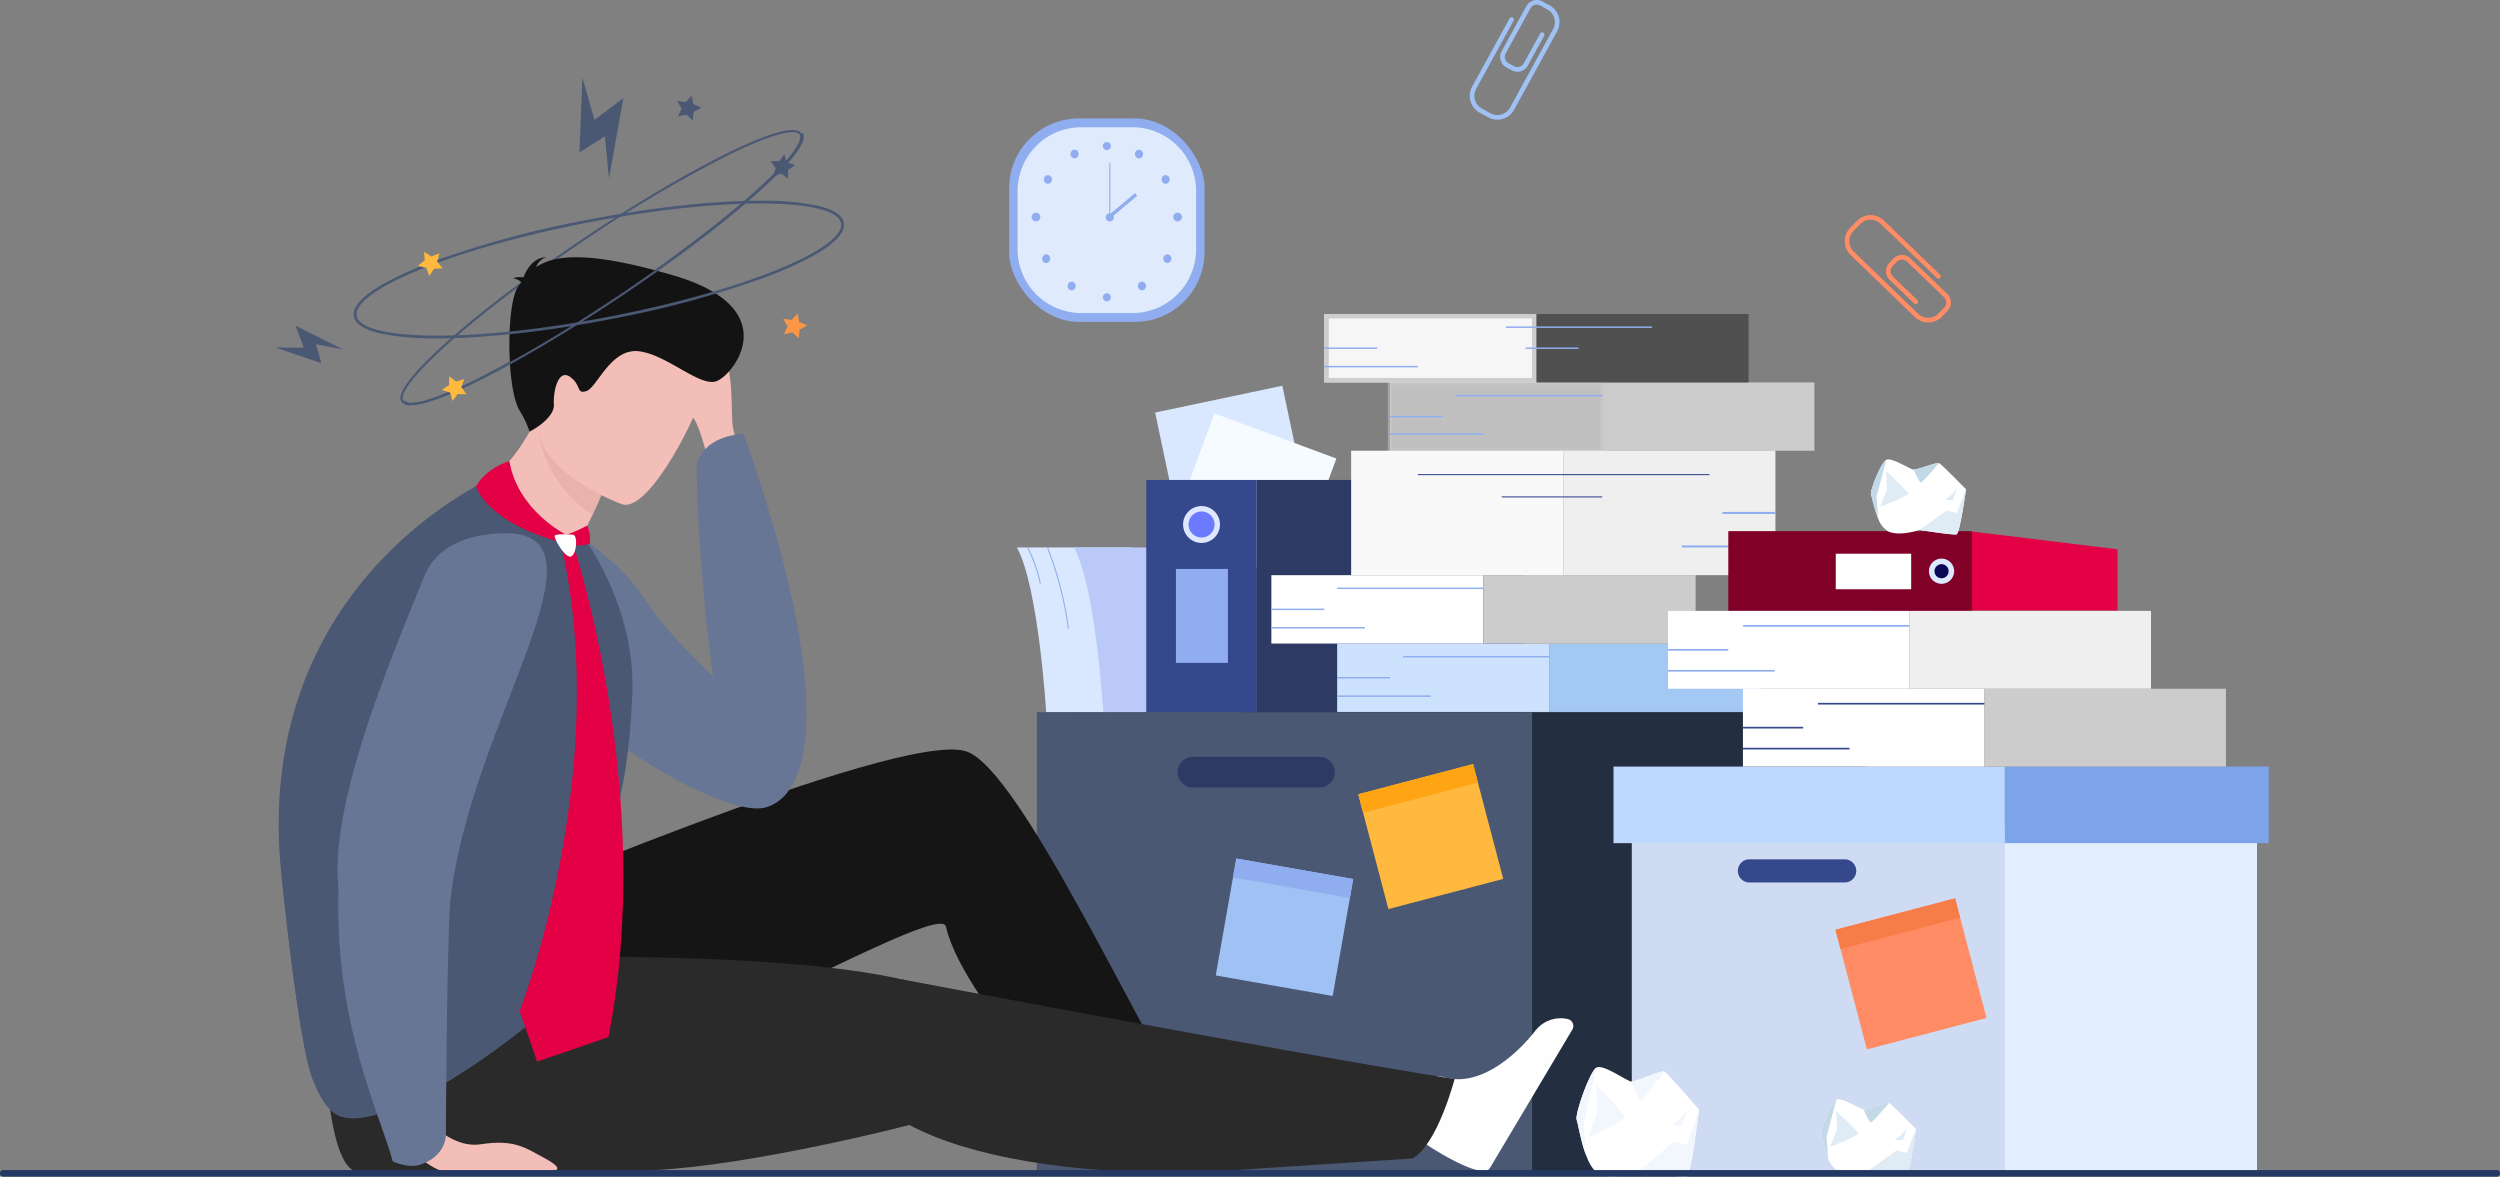 <svg xmlns="http://www.w3.org/2000/svg" width="562.785" height="264.886" viewBox="0 0 562.785 264.886"><rect x="0" y="0" width="562.785" height="264.886" fill="#808080" stroke="none"/><defs><style>.a{fill:#d9e8fe;}.b{fill:#f5fbff;}.c{fill:#8fadef;}.d{fill:#dfebfd;}.e{fill:#9fc1f4;}.f{fill:#ff8c64;}.g{fill:#bbc9f9;}.h{fill:#35488b;}.i{fill:#2c3a64;}.j{fill:#dde7fe;}.k{fill:#6c7aff;}.l{fill:#cde2fc;}.m{fill:#a4c8f4;}.n,.p{fill:#fff;}.o{fill:#ccc;}.p{stroke:#ccc;opacity:0.5;}.q{fill:#f6f6f6;stroke:#cecece;}.r{fill:#505050;}.s{fill:#efefef;}.t{fill:#f9f9f9;}.u{fill:#242e41;}.v{fill:#4a5874;}.w{fill:#ffb93e;}.x{fill:#ffa412;}.y{fill:#e3eeff;}.z{fill:#cedbf3;}.aa{fill:#bdd8ff;}.ab{fill:#7da4ea;}.ac{fill:#f77d48;}.ad{fill:#e30045;}.ae{fill:#810027;}.af{fill:#0b0755;}.ag{fill:#151515;}.ah{fill:#f2beb7;}.ai{fill:#677694;}.aj{fill:#fefefe;}.ak{fill:#2a2a2a;}.al{fill:#e9b2ab;}.am{fill:#131313;}.an{fill:#f99746;}.ao{fill:#f2f7fe;}.ap{fill:#c4d9e8;}.aq{fill:#dfebf5;}.ar{fill:#233862;}.as{stroke:none;}.at{fill:none;}</style></defs><g transform="translate(872 -2653.293)"><g transform="translate(-872 2621)"><rect class="a" width="29.268" height="29.268" transform="translate(260.035 125.166) rotate(-11.916)"/><rect class="b" width="29.268" height="29.268" transform="translate(273.392 125.354) rotate(20.314)"/><g transform="translate(227.175 58.951)"><rect class="c" width="43.984" height="45.799" rx="15.696"/><path class="d" d="M14.336,0h11.5A14.337,14.337,0,0,1,40.173,14.337V27.494A14.336,14.336,0,0,1,25.837,41.831h-11.5A14.336,14.336,0,0,1,0,27.494V14.336A14.336,14.336,0,0,1,14.336,0Z" transform="translate(1.905 1.984)"/><g transform="translate(5.193 5.186)"><g transform="translate(15.888)"><path class="c" d="M1342.246,555.767a.913.913,0,1,1,.911.978A.946.946,0,0,1,1342.246,555.767Z" transform="translate(-1342.246 -554.789)"/><path class="c" d="M1377.214,564.235a.879.879,0,0,1,1.239-.38,1.016,1.016,0,0,1,.354,1.33.879.879,0,0,1-1.239.38A1.017,1.017,0,0,1,1377.214,564.235Z" transform="translate(-1369.862 -561.875)"/><path class="c" d="M1406.393,591.424a.875.875,0,0,1,1.26.292,1.022,1.022,0,0,1-.272,1.352.875.875,0,0,1-1.26-.292A1.022,1.022,0,0,1,1406.393,591.424Z" transform="translate(-1392.742 -583.693)"/><path class="c" d="M1419.533,632.053a.98.98,0,1,1-.911.978A.947.947,0,0,1,1419.533,632.053Z" transform="translate(-1402.763 -616.01)"/><path class="c" d="M1409.4,677.42a1.029,1.029,0,0,1,0,1.383.868.868,0,0,1-1.288,0,1.029,1.029,0,0,1,0-1.383A.868.868,0,0,1,1409.4,677.42Z" transform="translate(-1394.226 -651.729)"/><path class="c" d="M1381.85,707.07a1.03,1.03,0,0,1,0,1.383.868.868,0,0,1-1.289,0,1.029,1.029,0,0,1,0-1.383A.868.868,0,0,1,1381.85,707.07Z" transform="translate(-1372.394 -675.222)"/><path class="c" d="M1342.246,719.714a.913.913,0,1,1,.911.978A.946.946,0,0,1,1342.246,719.714Z" transform="translate(-1342.246 -684.693)"/></g><g transform="translate(0 1.857)"><path class="c" d="M1308.96,564.235a.879.879,0,0,0-1.239-.38,1.016,1.016,0,0,0-.354,1.33.88.88,0,0,0,1.239.38A1.017,1.017,0,0,0,1308.96,564.235Z" transform="translate(-1298.63 -563.732)"/><path class="c" d="M1279.782,591.424a.875.875,0,0,0-1.26.292,1.022,1.022,0,0,0,.272,1.352.875.875,0,0,0,1.26-.292A1.022,1.022,0,0,0,1279.782,591.424Z" transform="translate(-1275.751 -585.55)"/><path class="c" d="M1266.641,632.053a.98.98,0,1,0,.911.978A.946.946,0,0,0,1266.641,632.053Z" transform="translate(-1265.73 -617.867)"/><path class="c" d="M1276.772,677.42a1.029,1.029,0,0,0,0,1.383.868.868,0,0,0,1.289,0,1.029,1.029,0,0,0,0-1.383A.868.868,0,0,0,1276.772,677.42Z" transform="translate(-1274.268 -653.586)"/><path class="c" d="M1304.325,707.07a1.029,1.029,0,0,0,0,1.383.868.868,0,0,0,1.288,0,1.029,1.029,0,0,0,0-1.383A.867.867,0,0,0,1304.325,707.07Z" transform="translate(-1296.1 -677.079)"/></g></g><g transform="translate(21.746 9.991)"><path class="c" d="M1345.451,633.031a.913.913,0,1,1,.911.978A.946.946,0,0,1,1345.451,633.031Z" transform="translate(-1345.451 -620.814)"/><g transform="translate(0.787)"><rect class="c" width="0.249" height="12.216"/></g><g transform="translate(0.566 6.8)"><path class="c" d="M1348.637,616.392l-.461-.63,6.034-5.084.461.63Z" transform="translate(-1348.176 -610.678)"/></g></g></g><g transform="translate(330.881 32.293)"><g transform="translate(6.826)"><path class="e" d="M1775.633,417.255l-1.209-.664a2.673,2.673,0,0,1-1.057-3.626l5.566-10.148a2.674,2.674,0,0,1,3.626-1.057l1.732.95a.523.523,0,1,1-.5.917l-1.732-.95a1.627,1.627,0,0,0-2.207.643l-5.566,10.148a1.627,1.627,0,0,0,.644,2.207l1.209.663a1.627,1.627,0,0,0,2.207-.643l3.7-6.737a.523.523,0,0,1,.916.5l-3.7,6.737A2.674,2.674,0,0,1,1775.633,417.255Z" transform="translate(-1773.037 -401.432)"/></g><g transform="translate(0 1.214)"><path class="e" d="M1744.419,432.546l-2.168-1.189a4.325,4.325,0,0,1-1.505-5.914l8.369-15.257a.523.523,0,0,1,.916.5l-8.369,15.257a3.281,3.281,0,0,0,1.092,4.495l2.168,1.189a3.281,3.281,0,0,0,4.377-1.5l9.532-17.378a3.281,3.281,0,0,0-1.091-4.495.523.523,0,0,1,.5-.917,4.325,4.325,0,0,1,1.505,5.914l-9.532,17.379A4.325,4.325,0,0,1,1744.419,432.546Z" transform="translate(-1740.162 -407.28)"/></g></g><g transform="translate(415.271 80.722)"><g transform="translate(9.285 8.966)"><path class="f" d="M2192.046,679.648l.958-.993a2.674,2.674,0,0,1,3.776-.067l8.328,8.038a2.674,2.674,0,0,1,.067,3.776l-1.372,1.422a.523.523,0,0,1-.752-.726l1.372-1.422a1.627,1.627,0,0,0-.041-2.3l-8.329-8.037a1.627,1.627,0,0,0-2.3.041l-.958.993a1.627,1.627,0,0,0,.041,2.3l5.529,5.336a.523.523,0,0,1-.726.752l-5.529-5.336A2.674,2.674,0,0,1,2192.046,679.648Z" transform="translate(-2191.298 -677.841)"/></g><path class="f" d="M2147.689,637.649l1.717-1.779a4.325,4.325,0,0,1,6.1.1l12.521,12.084a.523.523,0,1,1-.726.752l-12.521-12.084a3.281,3.281,0,0,0-4.624-.128l-1.717,1.779a3.281,3.281,0,0,0,.292,4.616L2163,656.756a3.281,3.281,0,0,0,4.624.128.522.522,0,1,1,.752.726,4.325,4.325,0,0,1-6.1-.1l-14.262-13.765A4.325,4.325,0,0,1,2147.689,637.649Z" transform="translate(-2146.581 -634.66)"/></g><g transform="translate(228.914 102.983)"><path class="a" d="M1255.693,1032.021s-1.71-28.245-6.594-37.086h25.713v37.029Z" transform="translate(-1249.099 -942.387)"/><path class="g" d="M1317.609,1032.021s-1.709-28.245-6.594-37.086h25.713v37.029Z" transform="translate(-1298.159 -942.387)"/><g transform="translate(29.124 37.353)"><rect class="h" width="24.886" height="80.282"/><rect class="i" width="60.014" height="80.282" transform="translate(24.886)"/><circle class="j" cx="4.154" cy="4.154" r="4.154" transform="translate(8.289 5.874)"/><circle class="k" cx="2.937" cy="2.937" r="2.937" transform="translate(9.506 7.09)"/><rect class="c" width="11.705" height="21.145" transform="translate(6.681 20.034)"/></g><rect class="l" width="47.755" height="15.393" transform="translate(72.099 74.183)"/><rect class="m" width="47.755" height="15.393" transform="translate(119.855 74.183)"/><g transform="translate(72.099 81.712)"><rect class="c" width="11.917" height="0.334"/></g><g transform="translate(86.938 76.976)"><rect class="c" width="32.917" height="0.334"/></g><g transform="translate(72.099 85.857)"><rect class="c" width="21.069" height="0.334"/></g><path class="n" d="M0,0H47.755V15.393H0Z" transform="translate(57.288 58.79)"/><rect class="o" width="47.755" height="15.393" transform="translate(105.043 58.79)"/><g transform="translate(57.288 66.319)"><rect class="c" width="11.917" height="0.334"/></g><g transform="translate(72.126 61.583)"><rect class="c" width="32.917" height="0.334"/></g><g transform="translate(57.288 70.464)"><rect class="c" width="21.069" height="0.334"/></g><path class="p" d="M0,0H47.755V15.393H0Z" transform="translate(84.017 15.393)"/><rect class="o" width="47.755" height="15.393" transform="translate(131.772 15.393)"/><g transform="translate(84.017 22.923)"><rect class="c" width="11.917" height="0.334"/></g><g transform="translate(98.855 18.186)"><rect class="c" width="32.917" height="0.334"/></g><g transform="translate(84.017 26.853)"><rect class="c" width="21.069" height="0.334"/></g><g class="q" transform="translate(69.205)"><rect class="as" width="47.755" height="15.393"/><rect class="at" x="0.5" y="0.5" width="46.755" height="14.393"/></g><rect class="r" width="47.755" height="15.393" transform="translate(116.961)"/><g transform="translate(69.206 7.529)"><rect class="c" width="11.917" height="0.334"/></g><g transform="translate(114.497 7.529)"><rect class="c" width="11.917" height="0.334"/></g><g transform="translate(110.093 2.793)"><rect class="c" width="32.917" height="0.334"/></g><g transform="translate(69.206 11.674)"><rect class="c" width="21.069" height="0.334"/></g><rect class="s" width="47.755" height="28.024" transform="translate(170.759 58.79) rotate(180)"/><rect class="t" width="47.755" height="28.024" transform="translate(123.004 58.79) rotate(180)"/><g transform="translate(158.842 44.552)"><rect class="c" width="11.917" height="0.451"/></g><g transform="translate(90.274 36.033)"><rect class="h" width="65.646" height="0.244"/></g><g transform="translate(149.69 52.097)"><rect class="c" width="21.069" height="0.451"/></g><g transform="translate(109.139 41.053)"><rect class="h" width="22.633" height="0.244"/></g><g transform="translate(4.5 89.634)"><rect class="u" width="140.604" height="103.883" transform="translate(46.224)"/><rect class="v" width="111.48" height="103.883"/><path class="i" d="M3.461,0H31.917a3.461,3.461,0,0,1,3.461,3.461v0a3.461,3.461,0,0,1-3.461,3.461H3.461A3.461,3.461,0,0,1,0,3.461v0A3.461,3.461,0,0,1,3.461,0Z" transform="translate(31.695 10.036)"/></g><g transform="translate(44.766 122.574)"><rect class="e" width="26.728" height="26.729" transform="translate(4.623 0) rotate(9.959)"/><rect class="c" width="26.728" height="4.319" transform="matrix(0.985, 0.173, -0.173, 0.985, 4.623, 0)"/></g><g transform="translate(76.847 101.314)"><rect class="w" width="26.728" height="26.729" transform="matrix(0.967, -0.254, 0.254, 0.967, 0, 6.791)"/><rect class="x" width="26.728" height="4.319" transform="translate(0 6.791) rotate(-14.719)"/></g><g transform="translate(2.326 52.492)"><path class="c" d="M1263.138,1002.916a33.98,33.98,0,0,0-2.837-8.138l.217-.112a34.257,34.257,0,0,1,2.861,8.207Z" transform="translate(-1260.3 -994.666)"/></g><g transform="translate(6.773 52.499)"><path class="c" d="M1286.416,1013.033a77.9,77.9,0,0,0-4.7-18.235l.224-.1a78.2,78.2,0,0,1,4.716,18.3Z" transform="translate(-1281.718 -994.701)"/></g></g><g transform="translate(363.221 151.86)"><g transform="translate(0 52.999)"><rect class="y" width="105.921" height="78.258" transform="translate(38.94 13.317)"/><path class="z" d="M0,0H83.981V78.258H0Z" transform="translate(4.118 13.317)"/><path class="h" d="M2.607,0H24.044a2.607,2.607,0,0,1,2.607,2.607v0a2.607,2.607,0,0,1-2.607,2.607H2.607A2.607,2.607,0,0,1,0,2.607v0A2.607,2.607,0,0,1,2.607,0Z" transform="translate(27.995 20.878)"/><rect class="aa" width="88.099" height="17.241"/><rect class="ab" width="59.403" height="17.241" transform="translate(88.099)"/><g transform="translate(49.964 29.656)"><rect class="f" width="27.853" height="27.853" transform="matrix(0.967, -0.254, 0.254, 0.967, 0, 7.077)"/><rect class="ac" width="27.853" height="4.501" transform="matrix(0.967, -0.254, 0.254, 0.967, 0, 7.077)"/></g></g><g transform="translate(25.844 0)"><path class="ad" d="M2178.187,995.451l22.085-17.782,32.769,4.007v13.775Z" transform="translate(-2145.417 -977.583)"/><rect class="ae" width="17.953" height="54.855" transform="translate(54.855 0) rotate(90)"/><path class="j" d="M2240.724,1007.025a2.838,2.838,0,1,1-2.838,2.838A2.838,2.838,0,0,1,2240.724,1007.025Z" transform="translate(-2192.72 -1000.844)"/><path class="af" d="M2245.5,1013.052a1.587,1.587,0,1,1-1.586,1.587A1.587,1.587,0,0,1,2245.5,1013.052Z" transform="translate(-2197.495 -1005.619)"/><rect class="n" width="7.998" height="16.978" transform="translate(41.166 5.083) rotate(90)"/></g><g transform="translate(29.138 35.476)"><path class="n" d="M0,0H54.363V17.523H0Z"/><g transform="translate(0)"><rect class="o" width="54.363" height="17.523" transform="translate(54.363)"/><g transform="translate(0 8.571)"><rect class="h" width="13.566" height="0.381"/></g><g transform="translate(16.891 3.18)"><rect class="h" width="37.471" height="0.381"/></g><g transform="translate(0 13.289)"><rect class="h" width="23.983" height="0.381"/></g></g></g><g transform="translate(12.278 17.953)"><path class="n" d="M0,0H54.363V17.523H0Z"/><rect class="s" width="54.363" height="17.523" transform="translate(54.363)"/><g transform="translate(0 8.571)"><rect class="c" width="13.566" height="0.381"/></g><g transform="translate(16.891 3.18)"><rect class="c" width="37.471" height="0.381"/></g><g transform="translate(0 13.289)"><rect class="c" width="23.983" height="0.381"/></g></g></g><g transform="translate(61.931 49.773)"><g transform="translate(28.216 11.788)"><path class="v" d="M583.033,604.349a2.272,2.272,0,0,1-1.979-.724,1.7,1.7,0,0,1-.2-1.325c.984-5.213,18.138-20.054,40.79-35.289,22.112-14.872,46.63-27.878,49.383-23.9a1.706,1.706,0,0,1,.2,1.326c-.984,5.213-18.138,20.054-40.79,35.289C611.064,592.751,589.845,604.349,583.033,604.349Zm-1.574-1c1.03,1.487,6.943-.216,15.819-4.553a293.525,293.525,0,0,0,32.884-19.478c22.189-14.923,39.635-29.958,40.581-34.971a1.24,1.24,0,0,0-.124-.953c-1.029-1.486-6.943.216-15.818,4.553a293.457,293.457,0,0,0-32.885,19.479c-22.189,14.923-39.635,29.957-40.581,34.971a1.241,1.241,0,0,0,.124.954Z" transform="translate(-580.805 -542.384)"/></g><path class="ag" d="M732.377,1214.43c-15.4-4.944-113.667,37.338-113.667,37.338s-16,11.36-.722,35.141c12.686,19.746,108.115-40.578,109.844-33,4.13,18.092,39.33,52.8,39.33,52.8,5.878,1.928,18.961-5.922,18.961-5.922C772.379,1279.906,744.679,1218.38,732.377,1214.43Z" transform="translate(-576.816 -1062.777)"/><path class="ah" d="M883.447,783.835a18.5,18.5,0,0,1-2.505-6.866c-.348-3.455.195-13.184-2.24-15.454s-10.149-7.887-12.932-6.683,6.347,6.819,6.623,9.663.1,3.158-.962,3.347-4.575-3.993-4.591-2.663,3.418,8.649,5.127,10.116,4.248,12.741,4.248,12.741Z" transform="translate(-777.964 -698.797)"/><path class="ai" d="M772.116,871.947s-9.1,0-10.642,7.341a435.686,435.686,0,0,0,3.74,47.2c-19.624-18.541-12.36-18.259-28.312-30.335-6.483-4.907-12.324,11.972-12.162,23.916s41.8,39.237,52.523,35.884C788.889,952.315,791.271,926.272,772.116,871.947Z" transform="translate(-666.634 -791.727)"/><path class="aj" d="M1701.914,1539.485c.051-.036.333-.414.393-.467l18.467-31.02a1.6,1.6,0,0,0-1.029-2.42,7.231,7.231,0,0,0-7.3,2.658c-3.7,4.8-11.678,12.27-19.51,10.669-.249-.053-.5-.114-.756-.184-8.064-2.269-5.012,14.551-5.012,14.551s.266.191.728.5C1690.389,1535.473,1699.593,1541.113,1701.914,1539.485Z" transform="translate(-1428.776 -1293.66)"/><path class="ak" d="M508.718,1439.236s85.576-3.783,118.66,4.793c0,0,32.887,23.133,5.438,30.814-10.682,2.989-47.2,11.741-66.968,11.741-32.453,0-63.511.208-63.511.208-5-2.2-5.78-17-6.588-20.979C490.128,1438.112,508.718,1439.236,508.718,1439.236Z" transform="translate(-484.356 -1240.563)"/><path class="ak" d="M1085.331,1463.1s89.7,17.024,124.523,22.461c0,0-3.788,14.629-9.448,17.873,0,0-20.719,1.357-41.435,2.716-25.578,1.679-50.808-1.456-66.148-7.616C1058.187,1484.628,1085.331,1463.1,1085.331,1463.1Z" transform="translate(-944.337 -1260.133)"/><path class="ah" d="M661.084,881.879c-15.783-.7-36.377-24.995-36.377-24.995s11.662-3.532,19.422-16.786a45.721,45.721,0,0,0,3.965-8.861l5.243,8.7,7.728,12.826s-.7,1.868-2.269,5.16v0c-.523,1.1-1.141,2.356-1.864,3.752-.869,1.679-1.884,3.559-3.056,5.62C658.732,872.861,661.084,881.879,661.084,881.879Z" transform="translate(-587.375 -759.47)"/><path class="al" d="M744.811,883.983s-.7,1.868-2.269,5.16c-11.15-7.587-12.142-18.493-12.142-18.493s.865-.13,6.682.507Z" transform="translate(-671.122 -790.69)"/><path class="ah" d="M748.11,775.6s-23.828-8.305-18.428-23.065,5.962-25.772,21.4-21.093S767.407,742.831,766.8,748.2,754.448,777.383,748.11,775.6Z" transform="translate(-669.922 -679.536)"/><path class="am" d="M701.569,685.909c-.177-.319-.667-.649-1.847-.964a4.893,4.893,0,0,1,2.362-.174c.6-1.634,2.1-4.433,5.111-4.564a3.708,3.708,0,0,0-2.281,2.262c4.026-2.762,11.638-3.8,30.94,1.86,25.438,7.458,13.411,22.5,9.645,23.813s-11.052-5.944-17.4-6.739-9.437,8.114-11.815,8.931-1.083-1.233-3.674-3.143-3.866,2.852-3.691,6.158-5.471,6.142-5.471,6.142a22.284,22.284,0,0,0-2.222-4.7c-3.1-5.16-2.985-24.381-.36-27.932C701.1,686.547,701.333,686.229,701.569,685.909Z" transform="translate(-646.164 -639.802)"/><path class="v" d="M528.412,967.092c-1.793,46.229-17.305,39.095-9.239,52.778,5.141,8.716-5.6,15.595-17.392,24.479q-.519.39-1.038.787c-3.383,2.572-6.961,5.089-10.541,7.378a92.173,92.173,0,0,1-15.952,8.409c-4.944,1.892-9.148,2.58-11.854,1.4-.087-.035-.165-.067-.244-.106-2.312-1.141-4.232-4.232-5.8-8.421-2.82-7.465-6.022-36.991-6.934-45.812-.161-1.585-.252-2.5-.252-2.5-5.235-64.36,48.2-86.968,48.2-86.968s4.676,13.97,19.779,13.113C517.167,931.655,529.171,947.5,528.412,967.092Z" transform="translate(-447.997 -828.629)"/><path class="v" d="M504.119,1171.446c-.346.259-.692.523-1.038.786-3.383,2.572-6.961,5.089-10.541,7.379a92.165,92.165,0,0,1-15.952,8.409c-5.361,1.522-9.8,2.194-11.854,1.4-.087-.035-.165-.067-.244-.106-2.313-1.141-4.232-4.232-5.8-8.421-2.82-7.465-6.022-36.99-6.934-45.812,6.557-18.871,15.571-40.2,25.577-49.754,19.728-18.839,25.742,9.852,25.742,9.852S487.812,1132.831,504.119,1171.446Z" transform="translate(-450.335 -955.725)"/><path class="ai" d="M532.1,989.207c-7.822,19.445-24.065,56.951-18.287,75.2,0,0,23.391,6.173,24.07-1.065,3.8-40.464,38.606-84.726,11.737-83.859C542.107,979.722,534.91,982.23,532.1,989.207Z" transform="translate(-498.546 -876.921)"/><path class="ad" d="M722.183,992.806s18.654,56.332,7.85,110.673l-16.042,5.515-3.93-11.408s20.8-53.142,9.534-104.18Z" transform="translate(-655.006 -887.491)"/><path class="ah" d="M583.133,1607.5s6.1,8.325,13.569,7.145,10.226.983,13.569,2.753,4.262,2.7,3.065,3.17c-.9.353-17.227.174-25.244.065-2.633-.036-10.171-7.069-10.171-7.069Z" transform="translate(-550.305 -1374.545)"/><path class="ai" d="M513.457,1342.662c-1.136,30.4,9.345,51.133,12.188,61.76,0,0,3.456,1.639,6.144.754,5.878-1.936,5.808-6.6,5.808-6.6s.156-37.812.9-51.7C539.223,1333.338,513.694,1336.318,513.457,1342.662Z" transform="translate(-499.158 -1160.457)"/><path class="ad" d="M670.3,901.4s-5.011,1.35-7.495,5.63c0,0,1.953,8.44,21.028,13.16l-.72-2.206S672.217,912.63,670.3,901.4Z" transform="translate(-617.564 -815.065)"/><path class="ad" d="M756.938,973.282a33.4,33.4,0,0,0,4.708-2.093,7.78,7.78,0,0,1,.577,4.031s-1.259.789-4.565.267S756.938,973.282,756.938,973.282Z" transform="translate(-691.387 -870.362)"/><path class="n" d="M752.28,980.77s-3.8-.324-4.2.166,2.222,4.981,3.518,4.763S753.329,981.294,752.28,980.77Z" transform="translate(-685.103 -877.871)"/><g transform="translate(28.822 12.422)"><path class="v" d="M585.706,606.676a2.274,2.274,0,0,1-1.979-.724l.4-.28c1.991,2.874,22.036-6.1,48.7-24.031,22.189-14.923,39.635-29.958,40.581-34.971a1.241,1.241,0,0,0-.124-.953l.4-.281a1.705,1.705,0,0,1,.2,1.325c-.984,5.213-18.138,20.054-40.79,35.289C613.737,595.078,592.518,606.676,585.706,606.676Z" transform="translate(-583.727 -545.435)"/></g><g transform="translate(17.703 27.711)"><path class="v" d="M548.941,650.042a59.449,59.449,0,0,1-12.74-1.095c-3.4-.781-5.385-1.964-5.9-3.516a3.1,3.1,0,0,1,.408-2.588c2.31-3.951,11.6-7.927,16.927-9.945a221.208,221.208,0,0,1,34.128-9.334c14.644-2.884,28.781-4.481,39.807-4.5a59.819,59.819,0,0,1,12.923,1.095c3.4.781,5.385,1.964,5.9,3.516a3.1,3.1,0,0,1-.408,2.588c-2.31,3.951-11.6,7.927-16.927,9.945a221.229,221.229,0,0,1-34.128,9.334c-14.644,2.884-28.781,4.481-39.807,4.5Zm72.812-30.364h-.178c-10.988.018-25.083,1.611-39.69,4.487-25.895,5.1-47.194,13.084-50.644,18.987a2.516,2.516,0,0,0-.355,2.087c.878,2.665,7.457,4.19,18.059,4.19h.177c10.988-.017,25.083-1.611,39.69-4.487,25.895-5.1,47.194-13.084,50.644-18.987a2.517,2.517,0,0,0,.355-2.087C638.934,621.2,632.355,619.678,621.753,619.678Z" transform="translate(-530.175 -619.066)"/></g><path class="w" d="M601.244,676.254l-1.537,1.22,1.9.478.685,1.839,1.043-1.662,1.961-.083-1.259-1.506.527-1.89-1.821.732-1.635-1.085Z" transform="translate(-567.566 -635.117)"/><path class="v" d="M983.2,571.66l-.628,1.859,1.858-.632L986,574.059l-.027-1.962,1.6-1.135-1.875-.581-.584-1.873-1.131,1.6-1.962-.023Z" transform="translate(-870.497 -551.296)"/><path class="v" d="M881.859,507.986l-.828,1.779,1.916-.424,1.436,1.338.188-1.953,1.716-.952-1.8-.783-.375-1.926-1.3,1.469-1.948-.238Z" transform="translate(-790.343 -501.025)"/><path class="an" d="M996.7,744.068l-.829,1.779,1.916-.425,1.436,1.338.189-1.953,1.716-.952-1.8-.783-.375-1.926-1.3,1.469-1.948-.238Z" transform="translate(-881.338 -688.086)"/><path class="w" d="M627.343,811.276l-1.626,1.1,1.861.623.542,1.886,1.167-1.577,1.961.067-1.14-1.6.67-1.844-1.871.59-1.547-1.207Z" transform="translate(-588.176 -742.099)"/><path class="v" d="M444.92,759.382l10.42,3.526-1.224-4.256,6.1,1.162-10.708-5.352,1.864,4.971Z" transform="translate(-444.92 -698.638)"/><path class="v" d="M775.511,485.614l-.677,16.839,5.725-3.639.929,9.465,3.235-18.052-6.5,4.889Z" transform="translate(-706.329 -485.614)"/></g><g transform="translate(354.885 272.501)"><path class="n" d="M1855.813,1570.16c.3.724.856,4.561,2.037,7.77v0c.712,1.931,1.647,3.63,2.89,4.293,3.313,1.771,9.176-.626,9.176-.626s9.731,1.673,10.709,1.273,2.742-15.045,2.742-15.045-7.179-8.336-7.847-8.6-6.407,2.368-7.359,2.315-6.328-4-7.874-3.171S1855.332,1569,1855.813,1570.16Z" transform="translate(-1855.767 -1558.257)"/><path class="ao" d="M1915.452,1565.179s1.488,3.938,1.945,4.3,5.415-6.619,5.415-6.619C1922.144,1562.6,1916.4,1565.232,1915.452,1565.179Z" transform="translate(-1903.059 -1561.893)"/><path class="ao" d="M1870.934,1577.238s6.6,6.83,6.479,7.428-7.8,4.483-8.061,4.317,1.866-4.963,1.821-5.8S1870.934,1577.238,1870.934,1577.238Z" transform="translate(-1866.513 -1573.297)"/><path class="ao" d="M1855.813,1570.6c.3.724.856,4.561,2.037,7.77v0h0l-.432-7.232,2.865-12.331C1858.739,1559.645,1855.332,1569.437,1855.813,1570.6Z" transform="translate(-1855.767 -1558.695)"/><path class="ao" d="M1923.906,1618.125s9.731,1.673,10.708,1.273,2.743-15.046,2.743-15.046-2.547,7.421-2.614,7.794-3.036-.617-3.036-.617Z" transform="translate(-1909.757 -1594.781)"/><path class="ao" d="M1962.863,1603.673l-1.3,3.838-2.244-.124,1.757-1.545Z" transform="translate(-1937.813 -1594.243)"/></g><g transform="translate(409.917 279.753)"><path class="n" d="M2120.832,1601.173c.234.493.666,3.093,1.583,5.276v0a5.512,5.512,0,0,0,2.243,2.935c2.57,1.235,7.118-.318,7.118-.318s7.549,1.242,8.307.984,2.123-10.139,2.123-10.139-5.572-5.718-6.09-5.9-4.969,1.526-5.708,1.48-4.91-2.778-6.11-2.234S2120.458,1600.382,2120.832,1601.173Z" transform="translate(-2120.796 -1593.184)"/><path class="ap" d="M2167.081,1598.588a18.032,18.032,0,0,0,1.51,2.932c.355.252,4.2-4.412,4.2-4.412C2172.271,1596.922,2167.82,1598.635,2167.081,1598.588Z" transform="translate(-2157.47 -1596.282)"/><path class="aq" d="M2132.563,1605.98s5.125,4.693,5.029,5.1-6.047,2.941-6.252,2.826,1.446-3.333,1.411-3.9S2132.563,1605.98,2132.563,1605.98Z" transform="translate(-2129.137 -1603.323)"/><path class="ap" d="M2120.832,1601.446c.234.493.666,3.093,1.583,5.276v0h0l-.338-4.894,2.218-8.3C2123.1,1594.076,2120.458,1600.656,2120.832,1601.446Z" transform="translate(-2120.796 -1593.458)"/><path class="aq" d="M2173.672,1634.748s7.549,1.242,8.307.984,2.122-10.139,2.122-10.139-1.973,4.987-2.024,5.239-2.356-.452-2.356-.452Z" transform="translate(-2162.693 -1618.864)"/><path class="aq" d="M2203.872,1624.992l-1.01,2.58-1.741-.11,1.362-1.024Z" transform="translate(-2184.442 -1618.387)"/></g><g transform="translate(421.165 135.706)"><path class="n" d="M2175,907.451c.234.493.666,3.093,1.583,5.276v0a5.51,5.51,0,0,0,2.243,2.935c2.571,1.235,7.118-.318,7.118-.318s7.549,1.242,8.307.984,2.122-10.139,2.122-10.139-5.572-5.717-6.089-5.9-4.97,1.527-5.708,1.48-4.91-2.778-6.109-2.234S2174.625,906.661,2175,907.451Z" transform="translate(-2174.963 -899.463)"/><path class="ap" d="M2221.248,904.866a18.037,18.037,0,0,0,1.51,2.932c.355.252,4.2-4.411,4.2-4.411C2226.438,903.2,2221.987,904.913,2221.248,904.866Z" transform="translate(-2211.637 -902.56)"/><path class="aq" d="M2186.73,912.259s5.125,4.693,5.029,5.1-6.047,2.941-6.252,2.826,1.446-3.333,1.411-3.9S2186.73,912.259,2186.73,912.259Z" transform="translate(-2183.304 -909.602)"/><path class="ap" d="M2175,907.725c.234.493.666,3.093,1.583,5.276v0h0l-.338-4.894,2.218-8.3C2177.265,900.355,2174.625,906.934,2175,907.725Z" transform="translate(-2174.963 -899.736)"/><path class="aq" d="M2227.839,941.026s7.549,1.242,8.307.984,2.122-10.139,2.122-10.139-1.973,4.987-2.025,5.238-2.355-.452-2.355-.452Z" transform="translate(-2216.86 -925.142)"/><path class="aq" d="M2258.04,931.27l-1.01,2.58-1.741-.11,1.363-1.024Z" transform="translate(-2238.609 -924.665)"/></g><path class="ar" d="M.746,0H562.039a.746.746,0,0,1,.746.746v0a.746.746,0,0,1-.746.746H.746A.746.746,0,0,1,0,.747v0A.746.746,0,0,1,.746,0Z" transform="translate(0 295.687)"/></g></g></svg>